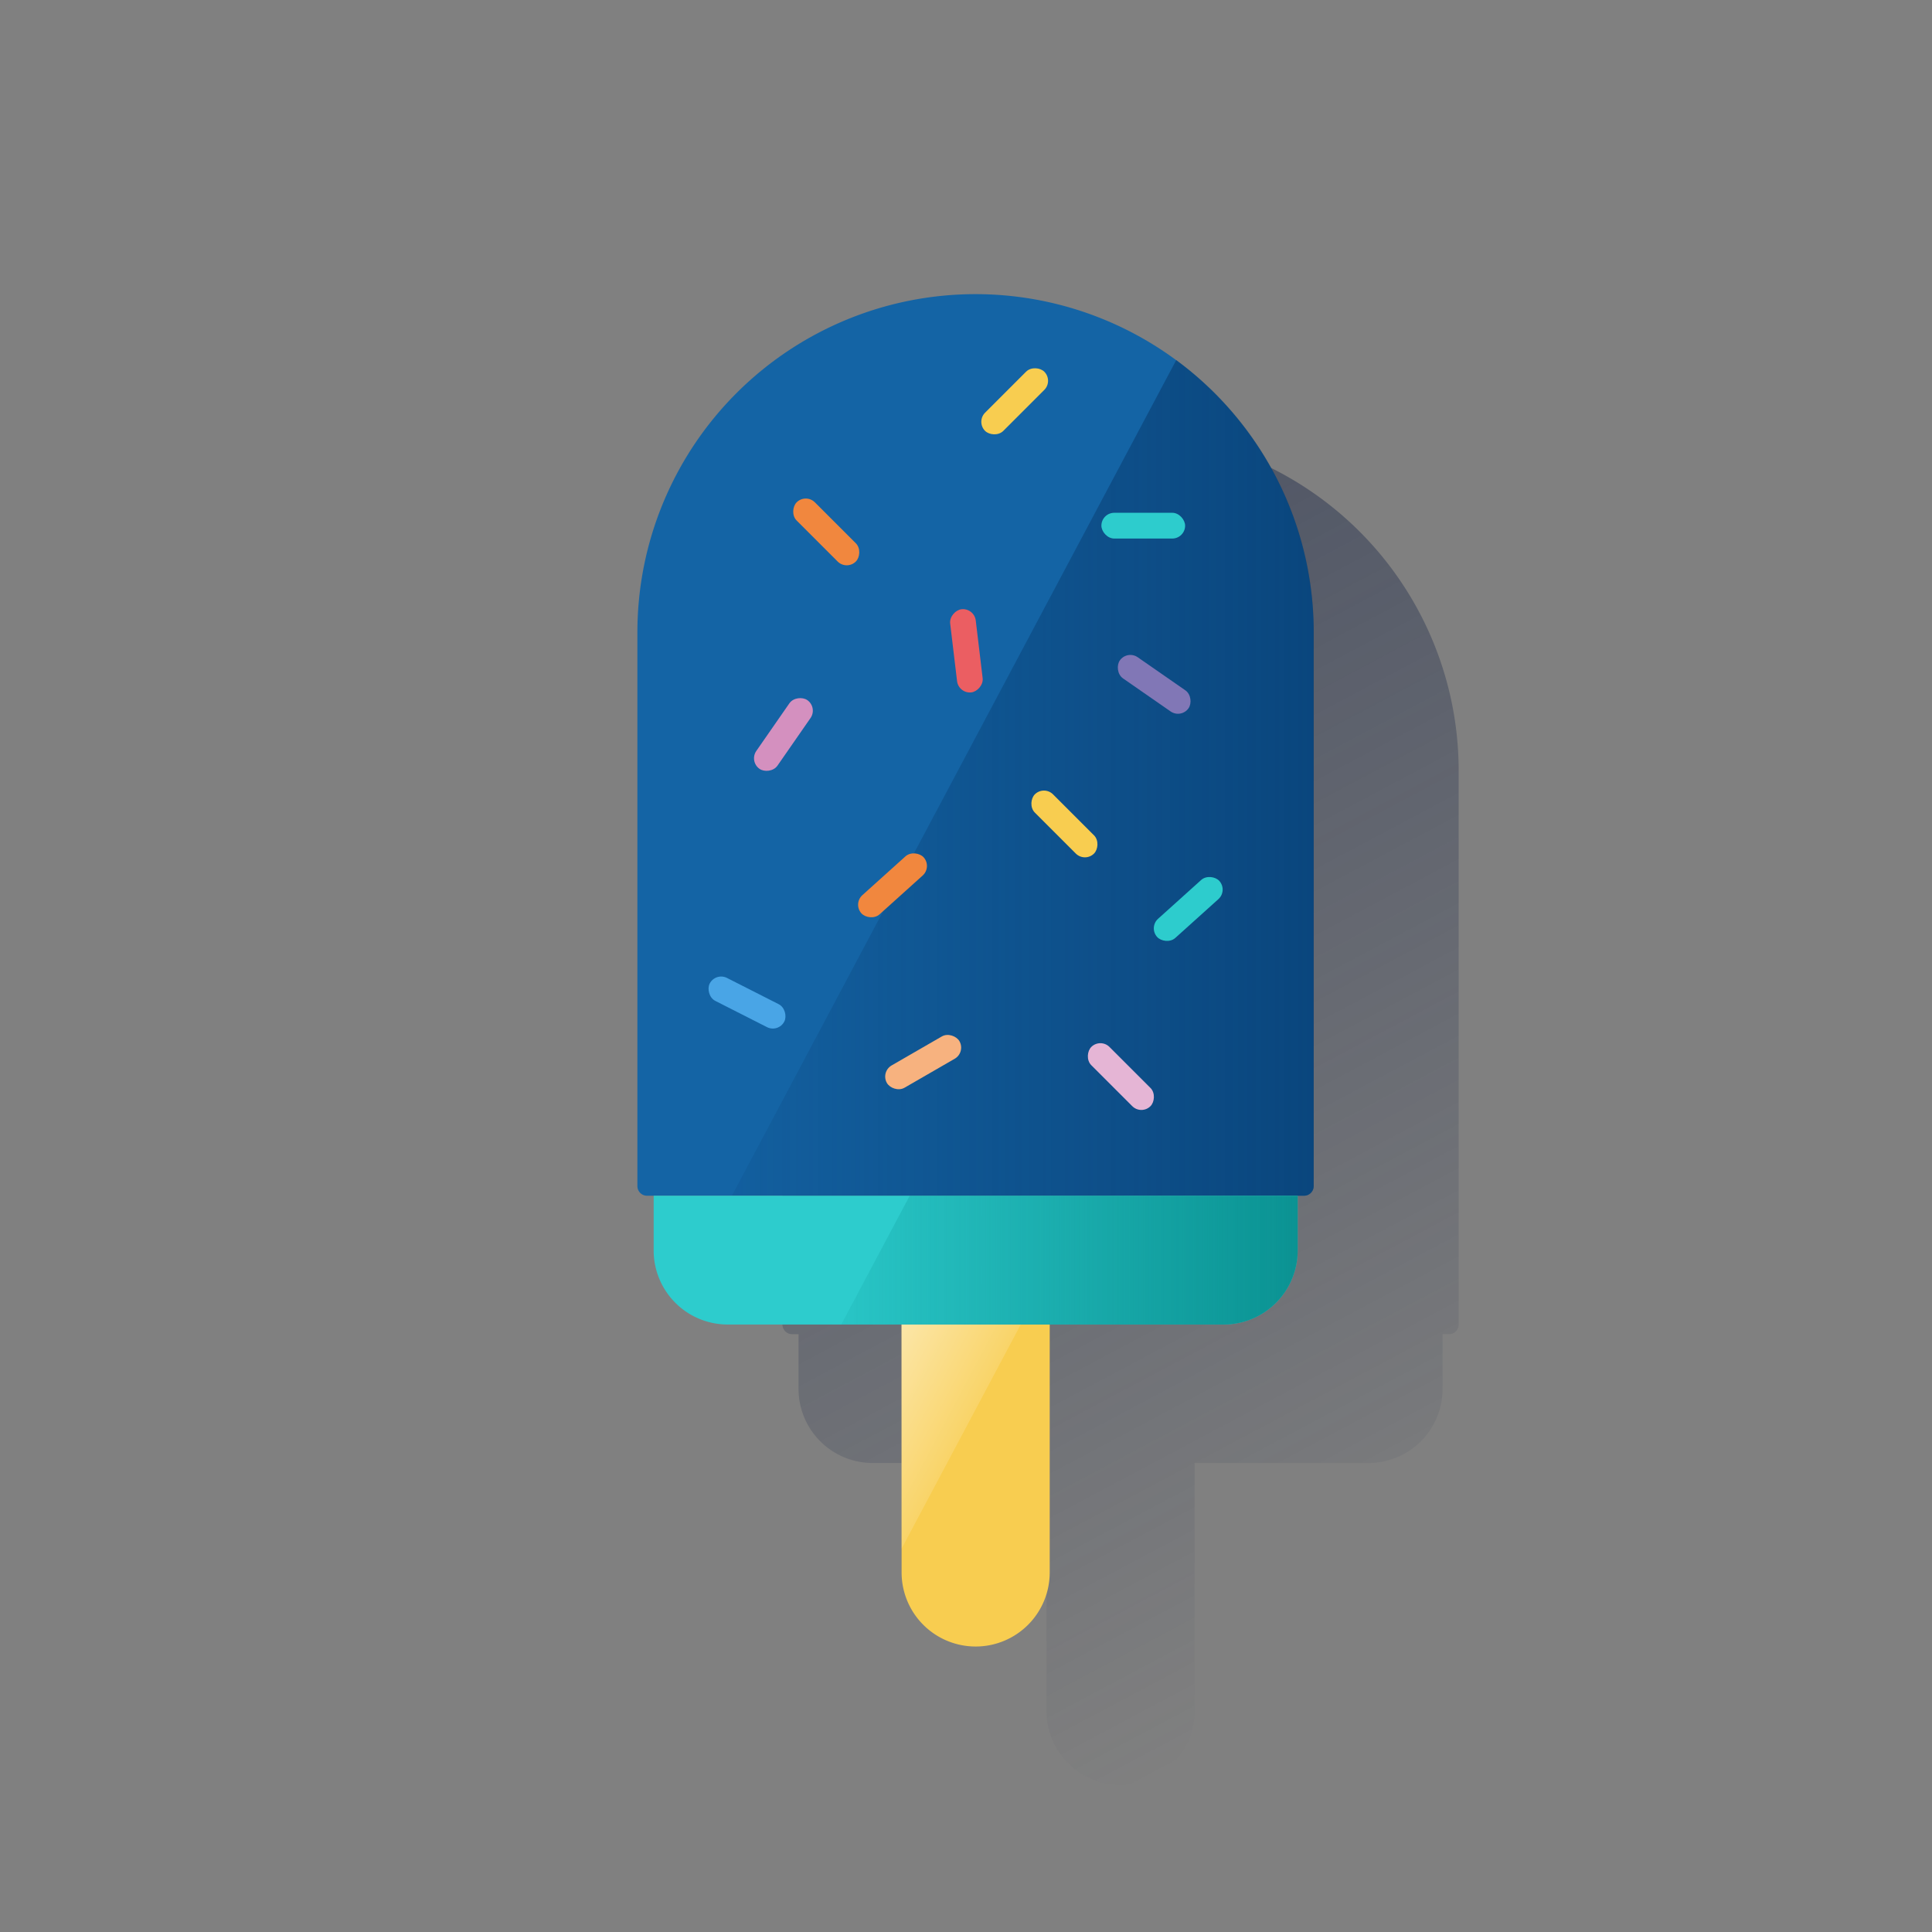 <svg id="Contenido" xmlns="http://www.w3.org/2000/svg" xmlns:xlink="http://www.w3.org/1999/xlink" viewBox="0 0 600 600"><rect x="0" y="0" width="600" height="600" fill="#808080" stroke="none"/><defs><style>.cls-1{fill:url(#Degradado_sin_nombre_27);}.cls-2{fill:#1464a5;}.cls-3{fill:url(#Degradado_sin_nombre_18);}.cls-4{fill:#f8cd50;}.cls-5{fill:#2dcccd;}.cls-6{fill:url(#Degradado_sin_nombre_12);}.cls-7{fill:#f1873e;}.cls-8{fill:#eb5e62;}.cls-9{fill:#f7b27f;}.cls-10{fill:#8177b6;}.cls-11{fill:#d490bf;}.cls-12{fill:#e5b5d5;}.cls-13{fill:#49a5e6;}.cls-14{fill:url(#Degradado_sin_nombre_20);}</style><linearGradient id="Degradado_sin_nombre_27" x1="265.07" y1="164.48" x2="446.22" y2="505.16" gradientUnits="userSpaceOnUse"><stop offset="0" stop-color="#192647" stop-opacity="0.5"/><stop offset="1" stop-color="#192647" stop-opacity="0"/></linearGradient><linearGradient id="Degradado_sin_nombre_18" x1="407.98" y1="241.59" x2="227.3" y2="241.59" gradientUnits="userSpaceOnUse"><stop offset="0" stop-color="#043263" stop-opacity="0.6"/><stop offset="1" stop-color="#043263" stop-opacity="0.1"/></linearGradient><linearGradient id="Degradado_sin_nombre_12" x1="269.63" y1="430.81" x2="298.49" y2="446.16" gradientUnits="userSpaceOnUse"><stop offset="0" stop-color="#fff" stop-opacity="0.5"/><stop offset="1" stop-color="#fff" stop-opacity="0.14"/></linearGradient><linearGradient id="Degradado_sin_nombre_20" x1="402.98" y1="391.34" x2="261.25" y2="391.34" gradientUnits="userSpaceOnUse"><stop offset="0" stop-color="#028484" stop-opacity="0.8"/><stop offset="1" stop-color="#028484" stop-opacity="0.1"/></linearGradient></defs><title>values-day</title><path class="cls-1" d="M348,134.34h0a105,105,0,0,0-105,105v172a3,3,0,0,0,3,3h2v17a23,23,0,0,0,23,23h54v77a23,23,0,0,0,46,0v-77h54a23,23,0,0,0,23-23v-17h2a3,3,0,0,0,3-3v-172A105,105,0,0,0,348,134.34Z"/><path class="cls-2" d="M201,91.34H405a3,3,0,0,1,3,3v172a105,105,0,0,1-105,105h0a105,105,0,0,1-105-105v-172a3,3,0,0,1,3-3Z" transform="translate(605.95 462.69) rotate(180)"/><path class="cls-3" d="M365.29,111.83l-138,259.51H405a3,3,0,0,0,3-3v-172A104.84,104.84,0,0,0,365.29,111.83Z"/><path class="cls-4" d="M280,411.34h46a0,0,0,0,1,0,0v77a23,23,0,0,1-23,23h0a23,23,0,0,1-23-23v-77A0,0,0,0,1,280,411.34Z"/><path class="cls-5" d="M203,371.34H403a0,0,0,0,1,0,0v17a23,23,0,0,1-23,23H226a23,23,0,0,1-23-23v-17A0,0,0,0,1,203,371.34Z"/><polygon class="cls-6" points="279.98 411.34 279.98 480.98 317 411.34 279.98 411.34"/><rect class="cls-7" x="243.6" y="161.2" width="26" height="8" rx="4" transform="translate(321.23 463.45) rotate(-135)"/><rect class="cls-4" x="317.57" y="251.88" width="26" height="8" rx="4" transform="translate(383.38 670.57) rotate(-135)"/><rect class="cls-8" x="287.1" y="198.1" width="26" height="8" rx="4" transform="translate(465.16 -119.86) rotate(83.18)"/><rect class="cls-9" x="273.7" y="325.84" width="26" height="8" rx="4" transform="translate(-126.51 187.54) rotate(-30)"/><rect class="cls-7" x="264.19" y="270.97" width="26" height="8" rx="4" transform="translate(-112.8 256.08) rotate(-42)"/><rect class="cls-10" x="345.46" y="208.52" width="26" height="8" rx="4" transform="translate(531.7 591.53) rotate(-145.23)"/><rect class="cls-11" x="230.29" y="224.08" width="26" height="8" rx="4" transform="translate(569.4 158.32) rotate(124.77)"/><rect class="cls-12" x="335.1" y="330.34" width="26" height="8" rx="4" transform="translate(338.37 -148.22) rotate(45)"/><rect class="cls-13" x="219.02" y="307.34" width="26" height="8" rx="4" transform="translate(166.07 -71.3) rotate(26.92)"/><rect class="cls-5" x="342.05" y="159.25" width="26" height="8" rx="4"/><rect class="cls-5" x="356.02" y="278.31" width="26" height="8" rx="4" transform="translate(-94.12 319.41) rotate(-42)"/><rect class="cls-4" x="302.12" y="120.63" width="26" height="8" rx="4" transform="translate(626.07 -10.07) rotate(135)"/><path class="cls-14" d="M282.52,371.34l-21.27,40H380a23,23,0,0,0,23-23v-17Z"/></svg>